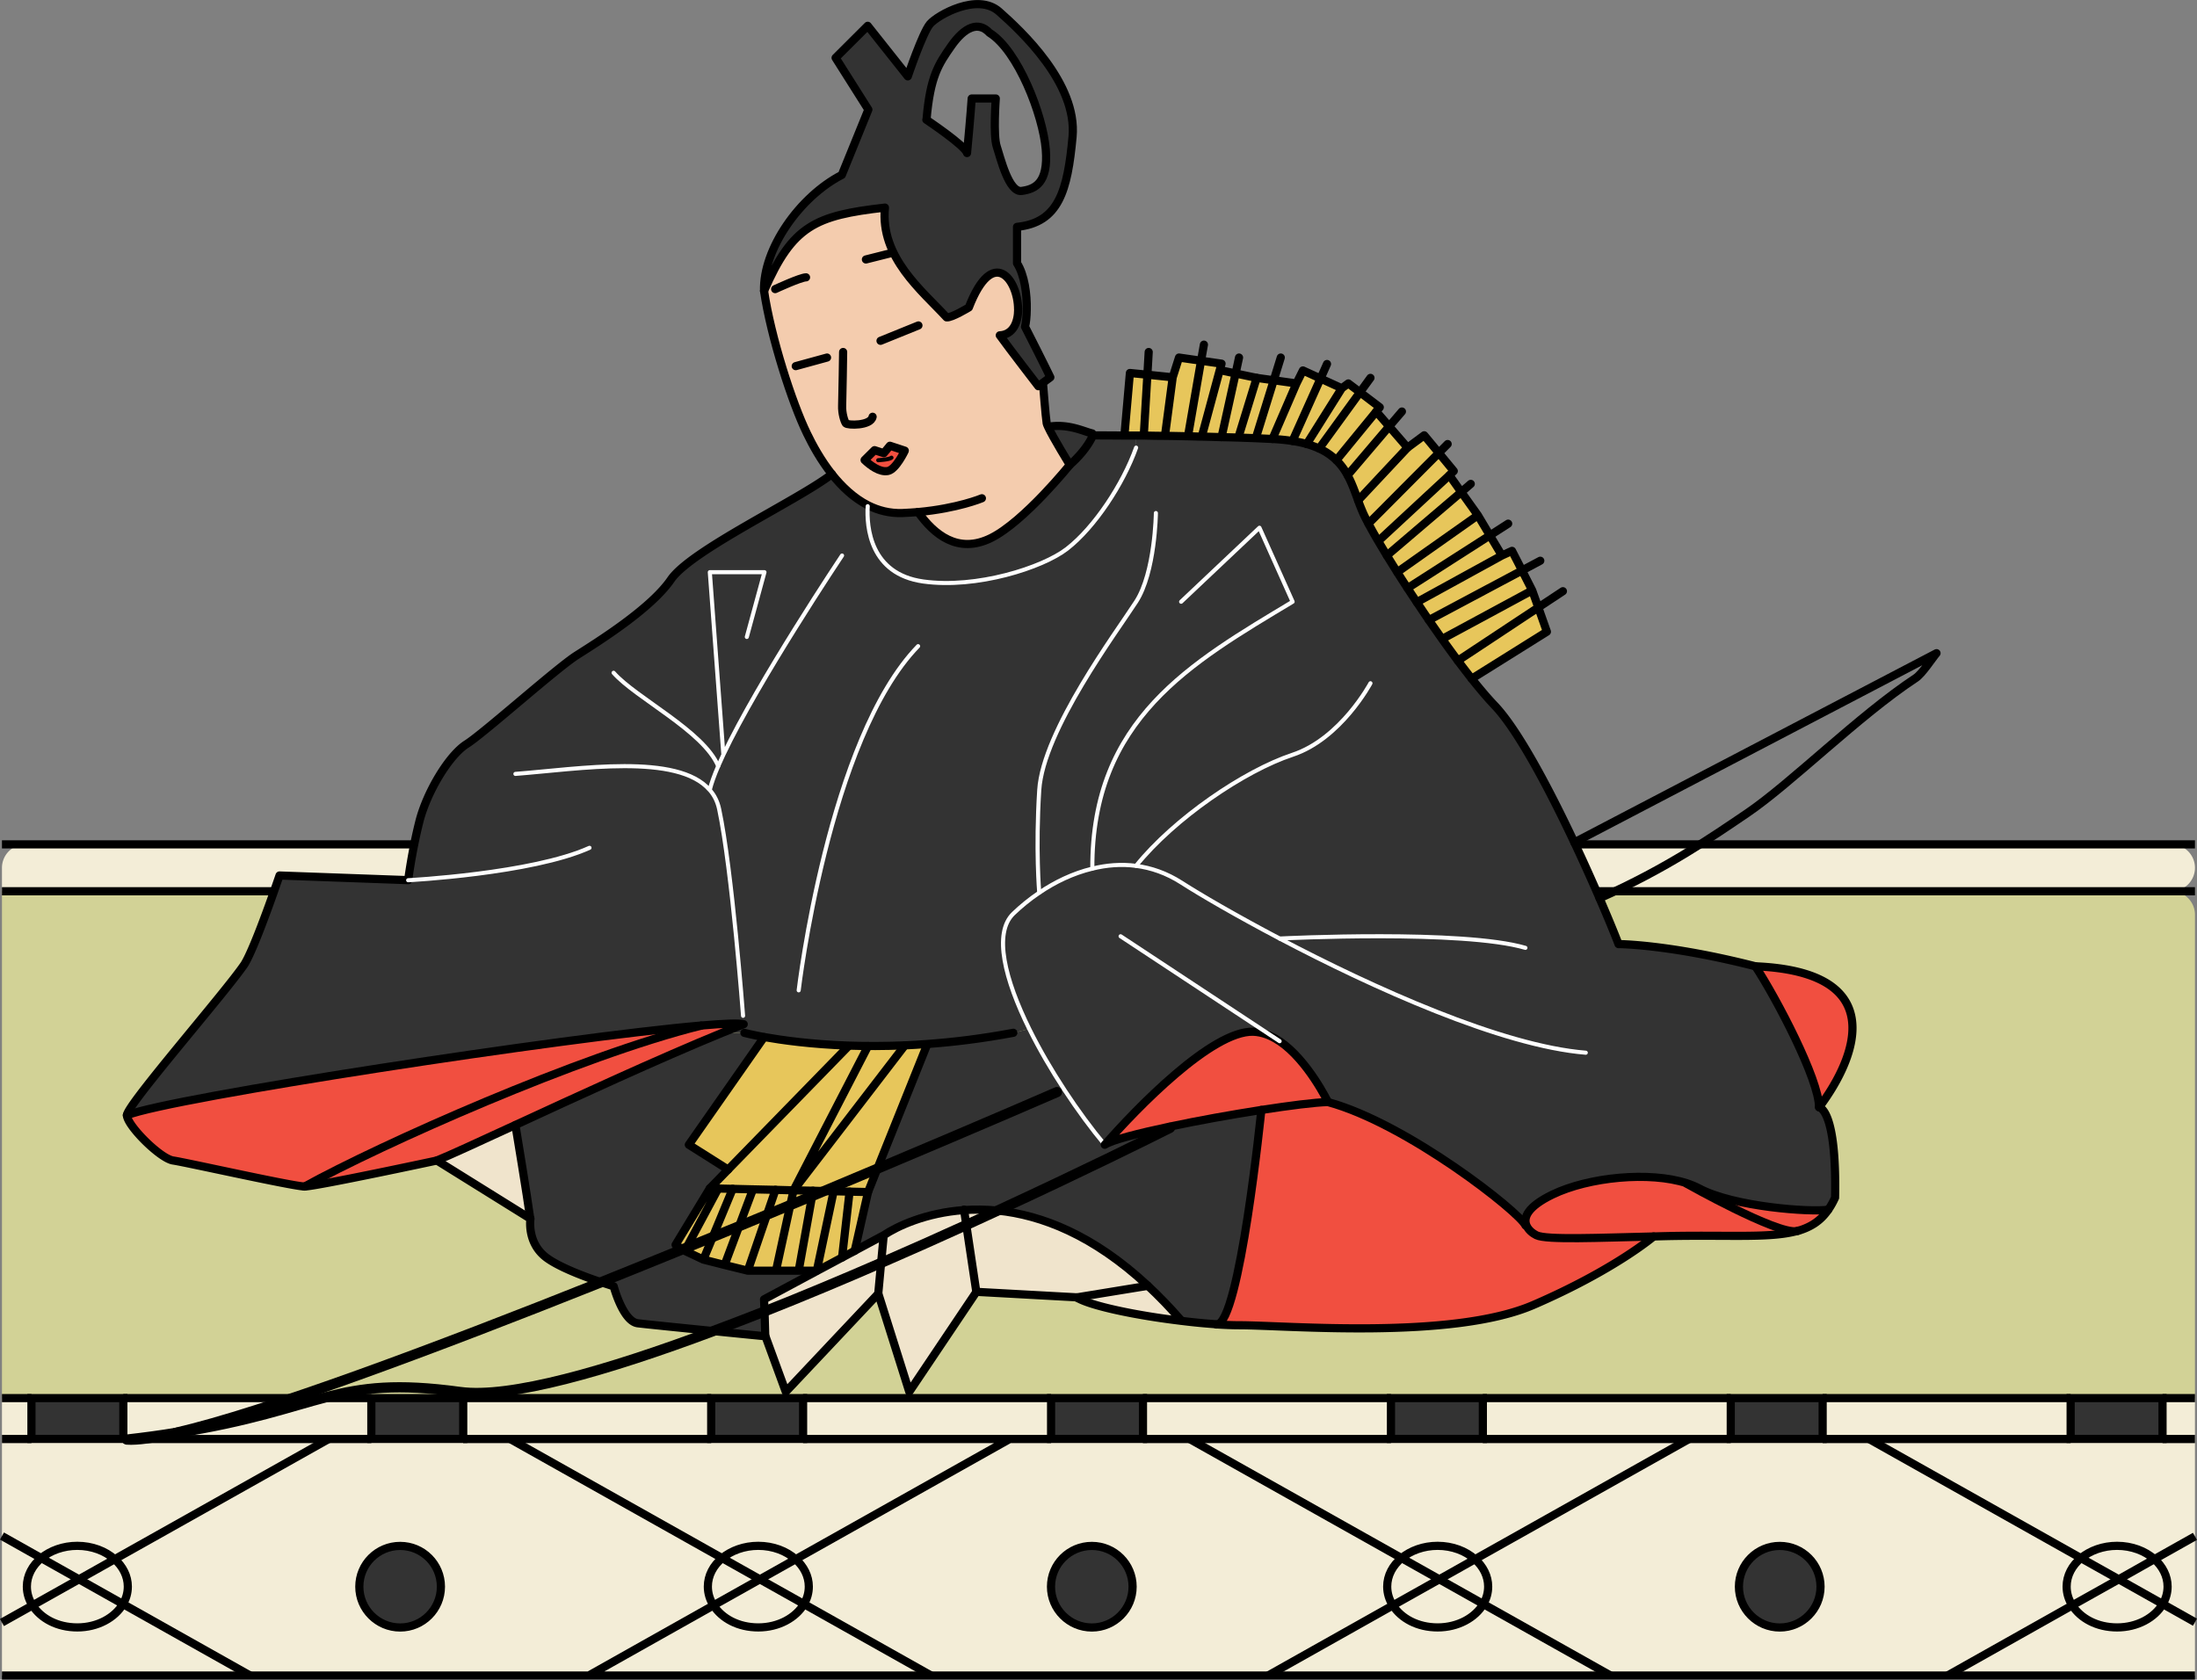 <svg xmlns="http://www.w3.org/2000/svg" viewBox="0 0 268.97 205.66"><rect x="0" y="0" width="268.97" height="205.66" fill="#808080" stroke="none"/><defs><style>.cls-2,.cls-3,.cls-4,.cls-5,.cls-6{stroke-width:0}.cls-8{stroke-miterlimit:10}.cls-11,.cls-8,.cls-9{stroke:#000}.cls-11,.cls-12,.cls-8,.cls-9{fill:none}.cls-9{stroke-width:1.25px}.cls-11,.cls-12,.cls-9{stroke-linecap:round;stroke-linejoin:round}.cls-2{fill:#f14f40}.cls-3{fill:#f0e4cc}.cls-4{fill:#f3edd7}.cls-12{stroke-width:.5px}.cls-5{fill:#333}.cls-6{fill:#e7c65b}.cls-12{stroke:#fff}</style></defs><g id="_レイヤー_3" data-name="レイヤー 3"><path d="M.24 171.19h3.6v5H.24zM268.72 198.63v6.53h-30.29l15.27-8.59c1.03 1.61 3.09 2.7 5.49 2.7s4.6-1.17 5.59-2.87l3.95 2.22Z" class="cls-4"/><path d="M268.72 188.12v10.5l-3.95-2.22c.38-.65.59-1.37.59-2.13 0-1.3-.61-2.47-1.61-3.36l4.97-2.79Z" class="cls-4"/><path d="M268.72 176.2v11.93l-4.97 2.79c-1.13-1-2.76-1.63-4.57-1.63s-3.29.58-4.41 1.5l-25.96-14.59h39.91ZM268.72 106.26a2.87 2.87 0 0 1-2.87 2.87H.24v-2.87a2.87 2.87 0 0 1 2.87-2.87h262.74a2.87 2.87 0 0 1 2.87 2.87ZM264.75 171.19h3.97v5h-3.97zM265.36 194.28c0 .76-.21 1.49-.59 2.13l-5.39-3.03 4.37-2.46c.99.89 1.61 2.06 1.61 3.36Z" class="cls-4"/><path d="m259.39 193.38 5.39 3.03c-.99 1.69-3.12 2.87-5.59 2.87s-4.46-1.1-5.49-2.7l5.68-3.2Z" class="cls-4"/><path d="M253.5 171.19h11.25v5H253.5z" class="cls-5"/><path d="m263.76 190.91-4.37 2.46-4.61-2.59c1.12-.92 2.69-1.5 4.41-1.5 1.81 0 3.44.63 4.57 1.63ZM259.39 193.38l-5.68 3.2c-.44-.68-.69-1.47-.69-2.3 0-1.36.67-2.59 1.76-3.49l4.61 2.59Z" class="cls-4"/><path d="m228.82 176.2 25.96 14.59c-1.09.9-1.76 2.12-1.76 3.49 0 .83.25 1.62.69 2.3l-15.27 8.59h-41.26l-15.57-8.75c.38-.65.59-1.37.59-2.13 0-1.3-.61-2.47-1.61-3.35l26.2-14.73h22.04Zm-5.93 18.08c0-2.76-2.24-4.99-4.99-4.99s-5 2.24-5 4.99 2.24 5 5 5 4.99-2.24 4.99-5ZM253.5 176.2h-30.36v-5.01h30.36v5.01z" class="cls-4"/><path d="M211.89 171.19h11.25v5h-11.25zM217.89 189.28c2.76 0 4.99 2.24 4.99 4.99s-2.24 5-4.99 5-5-2.24-5-5 2.24-4.99 5-4.99Z" class="cls-5"/><path d="m206.78 176.2-26.2 14.73c-1.13-1.01-2.76-1.64-4.57-1.64s-3.29.58-4.41 1.5l-25.96-14.59h61.14ZM181.53 176.2v-5.01h30.36v5.01h-30.36zM197.17 205.16h-41.91l15.27-8.59c1.03 1.61 3.1 2.7 5.49 2.7s4.6-1.17 5.59-2.87l15.57 8.75Z" class="cls-4"/><path d="M182.19 194.28c0 .76-.21 1.49-.59 2.13l-5.39-3.03 4.37-2.45c.99.88 1.61 2.06 1.61 3.35Z" class="cls-4"/><path d="m176.21 193.38 5.39 3.03c-.99 1.69-3.12 2.87-5.59 2.87s-4.46-1.1-5.49-2.7l5.68-3.2Z" class="cls-4"/><path d="M170.29 171.19h11.25v5h-11.25z" class="cls-5"/><path d="M176.01 189.28c1.81 0 3.44.63 4.57 1.64l-4.37 2.45-4.61-2.59c1.12-.92 2.69-1.5 4.41-1.5ZM176.21 193.38l-5.68 3.2c-.44-.68-.69-1.47-.69-2.3 0-1.36.67-2.59 1.76-3.49l4.61 2.59Z" class="cls-4"/><path d="m145.64 176.2 25.96 14.59c-1.09.9-1.76 2.12-1.76 3.49 0 .83.25 1.62.69 2.3l-15.27 8.59H114l-15.57-8.75c.38-.65.59-1.37.59-2.13 0-1.3-.61-2.47-1.61-3.35l26.2-14.73h22.04Zm-6.98 18.08c0-2.76-2.24-4.99-4.99-4.99s-5 2.24-5 4.99 2.24 5 5 5 4.99-2.24 4.99-5ZM170.29 176.2H139.92v-5.01h30.37v5.01z" class="cls-4"/><path d="M128.68 171.19h11.25v5h-11.25zM133.67 189.28c2.76 0 4.99 2.24 4.99 4.99s-2.24 5-4.99 5-5-2.24-5-5 2.24-4.99 5-4.99Z" class="cls-5"/><path d="m123.61 176.2-26.2 14.73c-1.13-1.01-2.76-1.64-4.57-1.64s-3.29.58-4.41 1.5L62.47 176.2h61.14ZM128.68 176.2H98.31v-5.01h30.37v5.01zM113.99 205.16H72.08l15.27-8.59c1.03 1.61 3.09 2.7 5.49 2.7s4.6-1.17 5.59-2.87l15.57 8.75Z" class="cls-4"/><path d="M99.01 194.28c0 .76-.21 1.49-.59 2.13l-5.39-3.03 4.37-2.45c.99.88 1.61 2.06 1.61 3.35Z" class="cls-4"/><path d="m93.03 193.38 5.39 3.03c-.99 1.69-3.12 2.87-5.59 2.87s-4.46-1.1-5.49-2.7l5.68-3.2Z" class="cls-4"/><path d="M87.07 171.19h11.25v5H87.07z" class="cls-5"/><path d="M92.84 189.28c1.81 0 3.44.63 4.57 1.64l-4.37 2.45-4.61-2.59c1.12-.92 2.69-1.5 4.41-1.5ZM93.03 193.38l-5.68 3.2c-.44-.68-.69-1.47-.69-2.3 0-1.36.67-2.59 1.76-3.49l4.61 2.59Z" class="cls-4"/><path d="m62.46 176.2 25.96 14.59c-1.09.9-1.76 2.12-1.76 3.49 0 .83.25 1.62.69 2.3l-15.27 8.59H30.62l-15.57-8.75c.38-.65.59-1.37.59-2.13 0-1.3-.61-2.47-1.61-3.35l26.2-14.73h22.23Zm-8.48 18.08c0-2.76-2.24-4.99-4.99-4.99s-5 2.24-5 4.99 2.24 5 5 5 4.99-2.24 4.99-5ZM87.07 176.2H56.7v-5.01h30.37v5.01z" class="cls-4"/><path d="M45.46 171.19h11.25v5H45.46zM48.99 189.28c2.76 0 4.99 2.24 4.99 4.99s-2.24 5-4.99 5-5-2.24-5-5 2.24-4.99 5-4.99Z" class="cls-5"/><path d="M45.46 176.2H15.09v-5.01h30.37v5.01zM30.62 205.16H.24v-6.49l3.74-2.1c1.03 1.61 3.1 2.7 5.49 2.7s4.6-1.17 5.59-2.87l15.57 8.75Z" class="cls-4"/><path d="M15.65 194.28c0 .76-.21 1.49-.59 2.13l-5.39-3.03 4.37-2.45c.99.88 1.61 2.06 1.61 3.35Z" class="cls-4"/><path d="M3.85 171.19H15.1v5H3.85z" class="cls-5"/><path d="m9.67 193.38 5.39 3.03c-.99 1.69-3.12 2.87-5.59 2.87s-4.46-1.1-5.49-2.7l5.68-3.2ZM9.47 189.28c1.81 0 3.44.63 4.57 1.64l-4.37 2.45-4.61-2.59c1.12-.92 2.69-1.5 4.41-1.5Z" class="cls-4"/><path d="m9.67 193.38-5.68 3.2c-.44-.68-.69-1.47-.69-2.3 0-1.36.67-2.59 1.76-3.49l4.61 2.59ZM.24 188.08l4.81 2.7c-1.09.9-1.76 2.12-1.76 3.49 0 .83.25 1.62.69 2.3l-3.74 2.1v-10.59Z" class="cls-4"/><path d="M211.89 171.19H.24v-62.06h265.61a2.87 2.87 0 0 1 2.87 2.87v59.2h-56.83Z" style="fill:#d2d296;stroke-width:0"/><path d="M.24 176.2h39.99l-26.2 14.73c-1.13-1.01-2.76-1.64-4.57-1.64s-3.29.58-4.41 1.5l-4.81-2.7V176.2Z" class="cls-4"/><path d="M268.72 205.16H.24M.24 103.39h268.48M.24 109.13h268.48M264.75 171.19h3.97M223.14 171.19h30.36M181.53 171.19h30.36M139.92 171.19h30.37M98.31 171.19h30.37M56.7 171.19h30.37M15.09 171.19h30.37M.24 171.19h3.61M264.75 176.2h3.97M223.14 176.2h30.36M181.53 176.2h30.36M139.92 176.2H170.29M98.31 176.2h30.37M56.7 176.2H87.07M15.09 176.2H45.46M.24 176.2h3.61M72.08 205.16l15.27-8.59 5.68-3.19 4.38-2.46 26.2-14.72" class="cls-8"/><path d="m113.99 205.16-15.56-8.75-5.4-3.03-4.61-2.59-25.96-14.59M138.66 194.28c0 2.76-2.24 5-4.99 5s-5-2.24-5-5 2.24-4.99 5-4.99 4.99 2.24 4.99 4.99ZM222.88 194.28c0 2.76-2.24 5-4.99 5s-5-2.24-5-5 2.24-4.99 5-4.99 4.99 2.24 4.99 4.99Z" class="cls-8"/><path d="M97.41 190.92c.99.88 1.61 2.06 1.61 3.35 0 .76-.21 1.49-.59 2.13-.99 1.69-3.12 2.87-5.59 2.87s-4.46-1.1-5.49-2.7c-.44-.68-.69-1.47-.69-2.3 0-1.36.67-2.59 1.76-3.49 1.12-.92 2.69-1.5 4.41-1.5 1.81 0 3.44.63 4.57 1.64ZM.24 198.67l3.75-2.1 5.68-3.19 4.37-2.46 26.2-14.72" class="cls-8"/><path d="m30.62 205.16-15.56-8.75-5.39-3.03-4.61-2.59-4.82-2.71" class="cls-8"/><path d="M14.04 190.92c.99.88 1.61 2.06 1.61 3.35 0 .76-.21 1.49-.59 2.13-.99 1.69-3.12 2.87-5.59 2.87s-4.46-1.1-5.49-2.7c-.44-.68-.69-1.47-.69-2.3 0-1.36.67-2.59 1.76-3.49 1.12-.92 2.69-1.5 4.41-1.5 1.81 0 3.44.63 4.57 1.64ZM155.25 205.16l15.28-8.59 5.68-3.19 4.37-2.46 26.2-14.72" class="cls-8"/><path d="m197.17 205.16-15.57-8.75-5.39-3.03-4.61-2.59-25.96-14.59" class="cls-8"/><path d="M180.58 190.92c.99.88 1.61 2.06 1.61 3.35 0 .76-.21 1.49-.59 2.13-.99 1.69-3.12 2.87-5.59 2.87s-4.46-1.1-5.49-2.7c-.44-.68-.69-1.47-.69-2.3 0-1.36.67-2.59 1.76-3.49 1.12-.92 2.69-1.5 4.41-1.5 1.81 0 3.44.63 4.57 1.64ZM238.43 205.16l15.27-8.59 5.69-3.19 4.37-2.47 4.96-2.79" class="cls-8"/><path d="m268.72 198.63-3.94-2.22-5.39-3.03-4.62-2.59-25.95-14.59" class="cls-8"/><path d="M263.76 190.91c.99.89 1.61 2.06 1.61 3.36 0 .76-.21 1.49-.59 2.13-.99 1.69-3.12 2.87-5.59 2.87s-4.46-1.1-5.49-2.7c-.44-.68-.69-1.47-.69-2.3 0-1.36.67-2.59 1.76-3.49 1.12-.92 2.69-1.5 4.41-1.5 1.81 0 3.44.63 4.57 1.63ZM53.98 194.28c0 2.76-2.24 5-4.99 5s-5-2.24-5-5 2.24-4.99 5-4.99 4.99 2.24 4.99 4.99ZM3.85 171.19H15.1v5H3.85zM45.46 171.19h11.25v5H45.46zM87.07 171.19h11.25v5H87.07zM128.68 171.19h11.25v5h-11.25zM170.29 171.19h11.25v5h-11.25zM211.89 171.19h11.25v5h-11.25zM253.5 171.19h11.25v5H253.5z" class="cls-8"/></g><g id="_レイヤー_2" data-name="レイヤー 2"><path d="M49.97 107.78s.45-3.51 1.36-7.13c.91-3.63 3.62-8.16 5.78-9.52 2.15-1.36 10.99-9.28 13.48-10.87s9.06-5.66 11.55-9.29c2.49-3.62 15.64-9.74 19.71-12.91 1.22 1.53 2.7 2.94 4.44 3.82l-.05.11c-.15 2.57.3 8.31 6.8 9.22 6.5.91 14.59-1.67 17.6-4 3.4-2.64 6.87-7.93 8.46-12.39v-1.48h.95c.82.02 1.69.03 2.6.04.91.02 1.85.04 2.83.05.56 0 1.13.03 1.7.04.79.02 1.58.04 2.38.07.71 0 1.43.04 2.14.05.73.03 1.45.05 2.15.08.67.03 1.31.06 1.94.09.91.04 1.73.12 2.47.25.64.1 1.22.22 1.74.37.57.16 1.06.35 1.52.55.87.4 1.55.89 2.11 1.43.57.56 1 1.18 1.37 1.84.52.97.89 2.02 1.29 3.08.19.52.39 1.04.61 1.54.16.36.38.81.66 1.31.32.61.71 1.31 1.17 2.09a142.563 142.563 0 0 0 2.35 3.84c.4.64.82 1.3 1.26 1.96.36.57.75 1.14 1.14 1.72.48.72.97 1.46 1.47 2.18.54.79 1.09 1.57 1.63 2.34.65.91 1.3 1.79 1.92 2.64.59.77 1.15 1.51 1.69 2.2 1.01 1.28 1.96 2.4 2.8 3.27 2.83 2.96 6.62 10.09 9.77 16.78 1.14 2.41 2.19 4.77 3.09 6.84.99 2.31 1.8 4.27 2.32 5.61 0 0 6.12 0 16.77 2.72 2.6 3.97 7.79 13.86 7.79 17.26 0 0 2.17.19 1.95 11.07-.25.55-.51 1.04-.82 1.46-2.17.34-11.57-.34-15.8-2.6-.46-.25-.98-.46-1.53-.64-4.56-1.47-12-.75-16.44 1.39-3.07 1.49-3.57 2.81-3.2 3.74l-.11.04c-.67-1.59-14.44-12.47-24.18-15.1 0 0-2.46-5.09-5.92-7.45l-.1-.07c-.97-.64-2.02-1.06-3.12-1.1-5.06-.15-14.27 9.37-18.18 13.84-1.62-1.94-3.3-4.23-4.9-6.66s-3.1-5-4.34-7.52l-1.95.49c-3.79.71-7.36 1.14-10.65 1.38-.91.07-1.78.12-2.64.16-2.49.1-4.8.1-6.89.03-4.61-.16-8.16-.67-10.34-1.05-1.57-.29-2.41-.51-2.41-.51l-2.61-.04c.87-.35 1.71-.69 2.53-1.01-.59-.15-2.45-.08-5.2.16-16.43 1.41-64.95 8.81-70.32 10.99 0-1.25 12.01-14.96 14.38-18.47 1.36-2.16 4.3-10.88 4.3-10.88l15.75.57Z" class="cls-5"/><path d="M214.91 118.32c16.31.68 12.55 10.92 7.79 17.26 0-3.4-5.19-13.29-7.79-17.26ZM220.06 150.73l-.11.03c-2.47.39-13.46-5.81-13.46-5.81l.02-.07c.55.18 1.06.39 1.53.64 4.23 2.26 13.63 2.94 15.8 2.6-.93 1.37-2.16 2.16-3.78 2.62Z" class="cls-2"/><path d="M206.49 144.94s11 6.2 13.46 5.81c-3.54.95-8.96.36-17.5.65-6.65.15-13.14.45-14.35-.15-.47-.23-1.02-.67-1.24-1.24-.36-.93.13-2.25 3.2-3.74 4.45-2.15 11.88-2.87 16.44-1.39l-.02.07Z" class="cls-2"/><path d="M202.45 151.4s-4.77 4.07-14.73 8.39c-9.97 4.3-30.14 2.48-36.03 2.48-.82 0-1.74-.04-2.73-.1 2.8-.05 5.46-26.27 5.46-26.27 3.5-.54 6.54-.92 8.16-.97 9.74 2.64 23.51 13.52 24.18 15.1l.11-.04c.22.58.77 1.01 1.24 1.24 1.21.6 7.7.3 14.35.15Z" class="cls-2"/><path d="m188.33 74.38 1.06 2.96-9.21 5.76c-.54-.69-1.11-1.43-1.69-2.2l9.85-6.52Z" class="cls-6"/><path d="m187.58 72.29.75 2.09-9.85 6.52c-.62-.84-1.27-1.73-1.92-2.64l.13-.1 10.89-5.88Z" class="cls-6"/><path d="m186.34 69.85 1.24 2.44-10.89 5.88-.13.1c-.54-.77-1.09-1.55-1.63-2.34l11.41-6.08Z" class="cls-6"/><path d="m186.34 69.85-11.41 6.08c-.51-.73-.99-1.46-1.47-2.18l10.42-5.72 1.24-.57 1.22 2.4ZM182.4 65.56l1.47 2.46-10.42 5.72c-.39-.58-.77-1.15-1.14-1.72l10.08-6.46Z" class="cls-6"/><path d="m180.93 63.09 1.47 2.47-10.08 6.46c-.44-.67-.86-1.32-1.26-1.96l9.87-6.97Z" class="cls-6"/><path d="m178.9 60.25 2.02 2.85-9.87 6.97c-.45-.71-.88-1.39-1.27-2.04l9.11-7.77ZM177.44 58.19l1.46 2.06-9.11 7.77c-.39-.64-.75-1.24-1.08-1.8l.21-.12 8.52-7.91Z" class="cls-6"/><path d="m176.15 55.46 1.83 2.22-.54.51-8.52 7.91-.21.12c-.46-.78-.85-1.48-1.17-2.09l8.62-8.66ZM176.15 55.46l-8.62 8.66c-.28-.51-.5-.95-.66-1.31-.22-.51-.43-1.02-.61-1.54s6.05-6.47 6.05-6.47l2.04-1.51 1.41 1.7.38.46Z" class="cls-6"/><path d="m170.07 52.21 2.25 2.59-6.05 6.46c-.4-1.06-.76-2.11-1.29-3.08l5.09-5.97Z" class="cls-6"/><path d="m168.49 50.39 1.58 1.83-5.09 5.97a7.73 7.73 0 0 0-1.37-1.84l4.88-5.96Z" class="cls-6"/><path d="m168.92 49.87-.43.51-4.88 5.96a7.507 7.507 0 0 0-2.11-1.43l5-6.89 2.42 1.84Z" class="cls-6"/><path d="m166.5 48.03-5 6.89c-.45-.2-.95-.39-1.52-.55l4.29-6.83.8-.59 1.43 1.08Z" class="cls-6"/><path d="m164.27 47.54-4.29 6.83c-.52-.15-1.1-.28-1.74-.37s3.43-7.65 3.43-7.65l2.6 1.19Z" class="cls-6"/><path d="m161.67 46.35-3.43 7.64c-.74-.12-1.56-.2-2.47-.24l2.95-6.8.79-1.59 2.16.99Z" class="cls-6"/><path d="M156.66 127.49c3.46 2.35 5.92 7.45 5.92 7.45-1.62.04-4.66.43-8.16.97-3.62.56-7.72 1.3-11.22 2.04-3.91.83-7.07 1.64-7.95 2.22 3.91-4.47 13.12-13.99 18.18-13.84 1.1.04 2.16.46 3.12 1.1l.1.07Z" class="cls-2"/><path d="m158.72 46.95-2.95 6.8-1.94-.09.02-.36 2.09-6.74 2.79.39Z" class="cls-6"/><path d="m155.94 46.56-2.09 6.74-.02.36c-.7-.03-1.42-.05-2.15-.08v-.28l2.17-7.03 2.09.29Z" class="cls-6"/><path d="m153.85 46.27-2.16 7.03v.28c-.72-.02-1.44-.04-2.15-.05s1.72-7.8 1.72-7.8l2.58.54Z" class="cls-6"/><path d="m151.27 45.73-1.72 7.79-2.38-.06v-.16l2.17-7.99.21.05 1.72.36Z" class="cls-6"/><path d="m149.55 44.53-.21.78-2.17 7.99v.16c-.58 0-1.14-.03-1.7-.04v-.12l1.58-9.13 2.5.36Z" class="cls-6"/><path d="M154.42 135.91s-2.65 26.21-5.46 26.27h-.04c-1.35-.09-2.82-.23-4.33-.42v-.09a55.086 55.086 0 0 0-4.06-4.22c-6.7-6.25-13.06-8.67-18.4-9.21 10.42-4.81 18.54-8.84 21.1-10.13l-.04-.16c3.5-.74 7.6-1.48 11.22-2.04Z" class="cls-5"/><path d="m147.04 44.17-1.58 9.13v.12c-.98-.02-1.93-.04-2.83-.05v-.07l.94-7.1.76-2.42 2.71.39Z" class="cls-6"/><path d="M144.6 161.67v.09c-5.4-.65-11.16-1.82-12.83-2.88l8.77-1.43c1.34 1.25 2.7 2.65 4.06 4.22Z" class="cls-3"/><path d="m143.57 46.2-.94 7.1v.07c-.91 0-1.78-.02-2.6-.04v-.04l.43-7.42 3.11.32Z" class="cls-6"/><path d="M118.03 148.17c-4.69.33-8.19 1.98-9.83 3.08l-3.55 1.9 1.62-7.19 1.14-2.86c12.98-5.46 21.99-9.38 21.99-9.38l.95-.22c1.6 2.43 3.28 4.72 4.9 6.66.88-.58 4.04-1.39 7.95-2.22l.04.16c-2.56 1.29-10.68 5.32-21.1 10.13-1.46-.14-2.83-.15-4.11-.06Z" class="cls-5"/><path d="m140.53 157.44-8.77 1.43-12.24-.67-1.22-8.21c1.3-.59 2.59-1.18 3.83-1.76 5.33.54 11.7 2.96 18.4 9.21Z" class="cls-3"/><path d="m140.47 45.88-.43 7.42v.04H137.69v-.25l.65-7.4 2.14.21Z" class="cls-6"/><path d="M139.09 53.32v1.48c-1.6 4.45-5.07 9.74-8.47 12.39-3.01 2.33-11.1 4.91-17.6 4-6.5-.91-6.95-6.65-6.8-9.22l.05-.11c1.25.63 2.64.99 4.18.94.67-.03 1.31-.07 1.93-.12 1.93 2.73 4.87 5.22 8.95 3.19 4.08-2.04 9.63-8.95 9.63-8.95 2.23-1.96 2.83-3.62 2.83-3.62s1.52 0 3.89.02h1.41Z" class="cls-5"/><path d="m133.72 53.07.07.23s-.6 1.66-2.83 3.62c0 0-2.08-3.38-2.67-4.68h.14c2.42-.38 4.3.6 5.29.83ZM122.32 1.41c2.64 2.34 9.59 8.76 8.99 15.33-.61 6.58-1.67 10.5-6.8 11.03v4.45c.93 1.45 1.22 3.82 1.19 5.68l-1.06-.03c0-3.57-3.05-7.89-6.03-.21 0 0-2.12 1.29-2.72 1.21-3.02-3.28-8.16-7.35-7.55-13.44-8.53.97-11.32 2.2-14.8 10.2-.15-5.14 4.38-11.55 9.52-14.2l3.25-8-4.01-6.34 3.93-3.92 4.91 6.19s1.81-5.36 2.72-6.42c.91-1.06 5.81-3.85 8.46-1.51Zm2.75 21.97c1.59-.22 3.29-.91 2.95-5.09-.34-4.19-3.4-12.12-6.9-14.28-1.37-1.47-3.06-.67-4.65 1.59-1.58 2.26-2.6 3.74-3.05 9.06 0 0 4.76 3.18 4.98 4.08.45-4.76.57-6.68.57-6.68h2.95s-.34 4.53.12 5.89c.45 1.36 1.47 5.66 3.05 5.43ZM130.35 133.5l-.95.22s-9.01 3.92-21.99 9.38l6.02-15.01-.02-.24c3.29-.23 6.86-.67 10.65-1.38l1.95-.49c1.24 2.51 2.74 5.08 4.34 7.52Z" class="cls-5"/><path d="M112.39 62.69c-.61.05-1.25.1-1.93.12-1.54.05-2.93-.31-4.18-.94-1.74-.88-3.22-2.29-4.44-3.82-1.33-1.69-2.35-3.53-3.05-4.99-1.82-3.74-4.42-11.78-5.25-17.45 3.48-8 6.27-9.23 14.8-10.2-.6 6.1 4.53 10.16 7.55 13.44.6.08 2.72-1.21 2.72-1.21 2.97-7.68 6.03-3.35 6.03.21 0 1.64-.65 3.11-2.25 3.19 1.14 1.59 4.72 6.23 4.72 6.23l.52-.39.04.05s.34 4.19.45 4.87c.02.09.07.23.16.42.59 1.3 2.67 4.68 2.67 4.68s-5.55 6.91-9.63 8.95c-4.07 2.03-7.02-.45-8.95-3.18Zm-1.62-7.51-1.82-.6-.75.91-1.13-.37-1.22 1.21c.7.66 1.86 1.54 2.86 1.34.99-.2 2.06-2.48 2.06-2.48Z" style="stroke-width:0;fill:#f4ccae"/><path d="m128.59 46.2-.95.7-.52.39s-3.59-4.64-4.72-6.23c1.61-.07 2.25-1.54 2.25-3.19l1.06.03c0 .85-.09 1.61-.21 2.1 2.27 4.45 3.1 6.19 3.1 6.19Z" class="cls-5"/><path d="M118.03 148.17c1.28-.09 2.65-.08 4.11.06-1.24.58-2.53 1.16-3.83 1.76l-.28-1.82ZM118.3 149.99l1.22 8.21-8.22 12.24-3.79-12.02.35-3.79c3.59-1.56 7.1-3.12 10.43-4.64Z" class="cls-3"/><path d="m118.03 148.17.28 1.82c-3.33 1.52-6.83 3.08-10.43 4.64l.32-3.38c1.64-1.1 5.15-2.75 9.83-3.08Z" class="cls-3"/><path d="m113.41 127.85.02.24-6.02 15.01c-2.07.88-4.24 1.78-6.5 2.73l-1.38-.04-2.38-.05L110.76 128c.86-.04 1.74-.09 2.64-.16Z" class="cls-6"/><path d="m87.93 145.53-1.03-.03 2.25-2.3 14.74-15.12v-.05c2.09.07 4.39.07 6.89-.03l-13.61 17.74-2.22-.05-2.76-.06-2.48-.06-1.77-.04Z" class="cls-6"/><path d="m108.95 54.58 1.82.6s-1.07 2.28-2.06 2.48c-.99.2-2.16-.68-2.86-1.34l1.22-1.21 1.13.37.75-.91Z" class="cls-2"/><path d="m108.19 151.25-.32 3.38c-4.69 2.03-9.51 4.06-14.28 5.95l-.05-1.47 6.48-3.48 3.07-1.64 1.55-.83 3.55-1.91Z" class="cls-3"/><path d="m107.87 154.63-.35 3.79-11.33 12.02-2.49-6.8-.1-3.06c4.77-1.89 9.59-3.91 14.28-5.95Z" class="cls-3"/><path d="m107.41 143.1-1.14 2.86-2.26-.05-1.94-.04-1.14-.03c2.25-.95 4.43-1.85 6.5-2.73Z" class="cls-6"/><path d="m106.27 145.96-1.63 7.19v.01l-1.55.82.92-8.07 2.26.05z" class="cls-6"/><path d="m104.01 145.91-.92 8.07-3.07 1.64-.02-.03 2.06-9.73 1.95.05zM103.88 128.03v.05L89.14 143.2l-4.81-3.04 9.21-13.18c2.17.38 5.72.89 10.34 1.05ZM102.06 145.86l-2.06 9.73h-2.23l1.64-9.13c.51-.21 1-.42 1.5-.62l1.14.03Z" class="cls-6"/><path d="m100.02 155.62-6.48 3.48.05 1.47c-2.13.83-4.24 1.65-6.32 2.42-3.87-.39-8.24-.83-9.21-.95-1.82-.23-2.95-4.53-2.95-4.53s-.62-.19-1.54-.5c3.35-1.35 6.71-2.7 9.99-4.04l.28.18 2.26 1.07 2.61.66 2.83.7H100l.02.04Z" class="cls-5"/><path d="m99.53 145.8-.12.66c-.88.36-1.77.74-2.66 1.1l.4-1.81 2.38.05Z" class="cls-6"/><path d="m99.42 146.46-1.64 9.13H95l1.76-8.03c.9-.36 1.78-.74 2.66-1.1ZM97.15 145.75l-.4 1.81c-.94.4-1.9.79-2.87 1.19l1.05-3.05 2.22.05Z" class="cls-6"/><path d="m96.75 147.56-1.76 8.03h-3.45l2.34-6.84c.97-.4 1.93-.79 2.87-1.19ZM94.94 145.69l-1.05 3.05c-1.13.47-2.26.94-3.41 1.41l1.69-4.53 2.76.06Z" class="cls-6"/><path d="m93.89 148.75-2.34 6.84-2.83-.7 1.77-4.73c1.14-.47 2.28-.94 3.41-1.41Z" class="cls-6"/><path d="m93.6 160.58.1 3.06s-3.02-.29-6.42-.64c2.08-.77 4.19-1.59 6.32-2.42ZM93.54 126.99l-9.21 13.18 4.81 3.04-2.25 2.3-4.19 6.91.86.56c-3.28 1.34-6.64 2.69-9.99 4.04-1.96-.66-5.3-1.89-6.84-3.12-2.26-1.82-1.81-4.65-1.81-4.65-.35-2.64-1.82-11.48-1.82-11.48 7.38-3.42 17.38-8.04 25.42-11.33l2.61.04s.84.22 2.41.51Z" class="cls-5"/><path d="m92.18 145.63-1.69 4.53c-1.06.43-2.15.88-3.23 1.32l2.45-5.91 2.48.06Z" class="cls-6"/><path d="m90.48 150.16-1.77 4.73-2.61-.66 1.14-2.75c1.08-.44 2.17-.89 3.23-1.32Z" class="cls-6"/><path d="M85.85 125.58c2.75-.24 4.61-.31 5.2-.16-.82.32-1.66.66-2.53 1.01-8.03 3.29-18.03 7.92-25.42 11.33-4.6 2.12-8.17 3.77-9.63 4.35 0 0-14.84 3.18-16.2 3.18 9.33-5.15 33.74-16.04 48.57-19.71Z" class="cls-2"/><path d="m89.7 145.57-2.45 5.91c-1.06.43-2.14.87-3.21 1.31l3.89-7.26 1.77.04Z" class="cls-6"/><path d="m87.93 145.53-3.89 7.26c-.15.06-.31.12-.47.19l-.86-.56 4.19-6.91 1.03.03ZM87.25 151.48l-1.14 2.75-2.26-1.07.2-.36c1.07-.44 2.15-.88 3.21-1.31Z" class="cls-6"/><path d="m64.92 149.24-11.45-7.13c1.46-.58 5.03-2.23 9.63-4.35 0 0 1.47 8.85 1.82 11.48Z" class="cls-3"/><path d="M85.85 125.58c-14.83 3.67-39.24 14.56-48.57 19.71-1.36 0-14.5-2.95-16.09-3.18-1.59-.22-5.66-4.3-5.66-5.55 5.37-2.17 53.89-9.58 70.32-10.99Z" class="cls-2"/><path d="M124.65 37.87c0 1.64-.65 3.11-2.25 3.19 1.14 1.59 4.72 6.23 4.72 6.23l.52-.39.95-.7s-.83-1.74-3.1-6.19c.12-.5.2-1.25.21-2.1.04-1.86-.26-4.23-1.19-5.68v-4.45c5.13-.53 6.19-4.45 6.8-11.03.6-6.57-6.34-12.98-8.99-15.33s-7.55.45-8.46 1.51c-.91 1.06-2.72 6.42-2.72 6.42l-4.91-6.19-3.93 3.92 4.01 6.34-3.25 8c-5.14 2.64-9.67 9.06-9.52 14.2 3.48-8 6.27-9.23 14.8-10.2-.6 6.1 4.53 10.16 7.55 13.44.6.08 2.72-1.21 2.72-1.21 2.97-7.68 6.03-3.35 6.03.21Z" class="cls-11"/><path d="M113.41 14.66s4.76 3.18 4.98 4.08c.45-4.76.57-6.68.57-6.68h2.95s-.34 4.53.12 5.89c.45 1.36 1.47 5.66 3.05 5.43 1.59-.22 3.29-.91 2.95-5.09-.34-4.19-3.4-12.12-6.9-14.28-1.37-1.47-3.06-.67-4.65 1.59-1.58 2.26-2.6 3.74-3.05 9.06ZM93.54 35.62c.83 5.66 3.43 13.71 5.25 17.45.7 1.46 1.72 3.3 3.05 4.99 1.22 1.53 2.7 2.94 4.44 3.82 1.25.63 2.64.99 4.18.94.67-.03 1.31-.07 1.93-.12 4.86-.44 7.82-1.69 7.82-1.69" class="cls-11"/><path d="M103.22 43.1s-.08 5.63-.12 6.57.27 1.89.45 2.16c.19.26 3.06.34 3.28-.8M107.8 41.73l4.64-1.88M97.42 44.83l3.83-1.05M94.9 35.4s3.1-1.44 3.78-1.44M106.01 31.77l3.02-.76M110.77 55.18l-1.82-.6-.75.91-1.13-.37-1.22 1.21c.7.66 1.86 1.54 2.86 1.34.99-.2 2.06-2.48 2.06-2.48Z" class="cls-11"/><path d="M107.52 56.35s1.38-.07 1.62-.31" style="stroke-width:.5px;stroke-linecap:round;stroke-linejoin:round;fill:none;stroke:#000"/><path d="M112.39 62.69c1.93 2.72 4.87 5.21 8.95 3.18 4.08-2.04 9.63-8.95 9.63-8.95s-2.08-3.38-2.67-4.68c-.09-.19-.14-.33-.16-.42-.12-.68-.45-4.87-.45-4.87" class="cls-11"/><path d="M106.23 61.98c-.15 2.57.3 8.31 6.8 9.22 6.5.91 14.59-1.67 17.6-4 3.4-2.64 6.87-7.93 8.46-12.39" class="cls-12"/><path d="M166.27 61.27c-.4-1.06-.76-2.11-1.29-3.08a7.73 7.73 0 0 0-1.37-1.84 7.507 7.507 0 0 0-2.11-1.43c-.45-.2-.95-.39-1.52-.55-.52-.15-1.1-.28-1.74-.37-.74-.12-1.56-.2-2.47-.25l-1.94-.09c-.7-.03-1.42-.05-2.15-.08-.71-.02-1.43-.04-2.14-.05-.8-.03-1.59-.05-2.38-.07-.58 0-1.14-.03-1.7-.04-.98-.02-1.93-.04-2.83-.05-.91 0-1.78-.02-2.6-.04H137.68c-2.37-.02-3.89-.02-3.89-.02s-.6 1.66-2.83 3.62M220.06 150.73c1.62-.46 2.85-1.25 3.78-2.62.3-.43.57-.91.82-1.46.22-10.88-1.95-11.07-1.95-11.07 4.76-6.34 8.52-16.58-7.79-17.26-10.65-2.72-16.77-2.72-16.77-2.72-.51-1.34-1.32-3.3-2.32-5.61-.9-2.08-1.95-4.43-3.09-6.84-3.15-6.69-6.94-13.82-9.77-16.78-.83-.87-1.78-1.99-2.8-3.27-.54-.69-1.11-1.43-1.69-2.2-.62-.84-1.27-1.73-1.92-2.64-.54-.77-1.09-1.55-1.63-2.34-.51-.73-.99-1.46-1.47-2.18-.39-.58-.77-1.15-1.14-1.72-.44-.67-.86-1.32-1.26-1.96a142.563 142.563 0 0 1-2.35-3.84c-.46-.78-.85-1.48-1.17-2.09-.28-.51-.5-.95-.66-1.31-.22-.51-.43-1.02-.61-1.54M148.96 162.17c.99.06 1.92.1 2.73.1 5.89 0 26.06 1.82 36.03-2.48 9.97-4.31 14.73-8.39 14.73-8.39 8.54-.28 13.96.3 17.5-.65M101.85 58.05c-4.07 3.17-17.22 9.29-19.71 12.91-2.49 3.63-9.06 7.7-11.55 9.29s-11.33 9.51-13.48 10.87c-2.16 1.37-4.87 5.89-5.78 9.52-.91 3.62-1.36 7.13-1.36 7.13l-15.75-.57s-2.95 8.72-4.3 10.88c-2.38 3.51-14.38 17.22-14.38 18.47s4.07 5.32 5.66 5.55c1.59.23 14.73 3.18 16.09 3.18s16.2-3.18 16.2-3.18l11.45 7.13s-.45 2.83 1.81 4.65c1.54 1.23 4.88 2.47 6.84 3.12.92.31 1.54.5 1.54.5s1.13 4.3 2.95 4.53c.97.12 5.34.56 9.21.95 3.4.35 6.42.64 6.42.64l2.49 6.8 11.33-12.02 3.79 12.02 8.22-12.24 12.24.67c1.67 1.06 7.44 2.24 12.82 2.88 1.51.19 2.98.33 4.33.42M133.72 53.07c-.99-.22-2.87-1.21-5.29-.83" class="cls-11"/><path d="m104.64 153.16-1.55.82-3.07 1.64-6.48 3.48.06 1.48.09 3.06M107.52 158.42l.35-3.79.32-3.38-3.55 1.9M108.19 151.25c1.64-1.1 5.15-2.75 9.83-3.08 1.28-.09 2.65-.08 4.11.06 5.33.54 11.7 2.96 18.4 9.21 1.34 1.25 2.7 2.65 4.06 4.22" class="cls-11"/><path d="m118.02 148.11.01.06.27 1.82 1.23 8.21M131.76 158.87l8.77-1.43M103.88 128.09l-14.74 15.12-2.24 2.3 1.03.02 1.77.04 2.48.06 2.76.06 2.21.06 2.38.05 1.39.04 1.14.02 1.95.05 2.26.05 1.14-2.86 6.02-15.01" class="cls-11"/><path d="M156.66 114.92c-5.31-2.8-9.66-5.33-12.06-6.87-1.8-1.15-3.67-1.79-5.51-2.03-1.82-.24-3.63-.09-5.36.34-2.37.57-4.59 1.65-6.5 2.95-1.19.8-2.25 1.68-3.17 2.56-2.48 2.4-1.03 8.08 1.95 14.12 1.24 2.51 2.74 5.08 4.34 7.52s3.28 4.72 4.9 6.66M194.14 128.9c-10.3-.83-26.09-7.98-37.48-13.98" class="cls-12"/><path d="M202.45 151.4c-6.65.15-13.14.45-14.35-.15-.47-.23-1.02-.67-1.24-1.24-.36-.93.13-2.25 3.2-3.74 4.45-2.15 11.88-2.87 16.44-1.39.55.18 1.06.39 1.53.64 4.23 2.26 13.63 2.94 15.8 2.6" class="cls-11"/><path d="M206.49 144.94s11 6.2 13.46 5.81l.11-.03.12-.04M214.91 118.32c2.6 3.97 7.79 13.86 7.79 17.26M91.13 126.47s.84.22 2.41.51c2.17.38 5.72.89 10.34 1.05 2.09.07 4.39.07 6.89-.03.86-.04 1.74-.09 2.64-.16 3.29-.23 6.86-.67 10.65-1.38" class="cls-11"/><path d="M86.9 96.74c.56.64.94 1.4 1.14 2.32 1.59 7.48 2.93 25.32 2.93 25.32M63.1 94.76c7.76-.6 19.87-2.59 23.79 1.98M97.78 121.26s3.62-30.81 14.62-42.14M103.09 68.02S92.81 83.41 88.56 92.41c-.23.49-.43.95-.63 1.39-.49 1.14-.85 2.14-1.04 2.93h0M88.56 92.41 86.9 70.06h6.69l-2.16 7.93" class="cls-12"/><path d="M75.12 82.38c2.72 3.09 11.02 7.13 12.81 11.43M49.97 107.78s15.17-.79 22.2-3.97M141.51 62.82s-.08 7.24-2.42 10.86c-2.34 3.63-11.4 15.76-11.86 23.06s0 12.56 0 12.56M144.6 73.68l9.59-9.06 4.06 9.06c-12.43 7.48-24.6 14.36-24.52 32.67M139.08 106.02c4.69-5.82 13.25-11.64 19.16-13.6 5.92-1.96 9.54-8.76 9.54-8.76M156.66 114.92h0c.55-.03 22.43-1.1 30.09 1.14" class="cls-12"/><path d="M156.66 127.49c3.46 2.35 5.92 7.45 5.92 7.45-1.62.04-4.66.43-8.16.97-3.62.56-7.72 1.3-11.22 2.04-3.91.83-7.07 1.64-7.95 2.22 3.91-4.47 13.12-13.99 18.18-13.84 1.1.04 2.16.46 3.12 1.1" class="cls-11"/><path d="m137.19 114.64 19.37 12.78.1.07" class="cls-12"/><path d="M162.57 134.94c9.74 2.64 23.51 13.52 24.18 15.1M154.42 135.91s-2.65 26.21-5.46 26.27h-.04M86.9 145.51l-4.19 6.91.86.56.27.18.2-.37 3.89-7.26v-.02M83.84 153.16l2.27 1.07 1.14-2.75 2.45-5.91M86.11 154.23l2.6.66 1.77-4.73 1.7-4.53M88.71 154.89l2.84.7 2.34-6.84 1.05-3.06M91.55 155.59H95l1.75-8.03.4-1.81M95 155.59h2.78l1.64-9.13.11-.66M97.78 155.59H100l2.06-9.73M103.09 153.98l.92-8.07M106.27 145.96l-1.63 7.19v.01M106.27 128.09l-9.12 17.66 13.62-17.74M192.74 103.15l44.34-23.17c-.49.56-1.74 2.51-2.54 3.04-7 4.61-15.28 12.92-20.69 16.58-4.08 2.76-9.75 6.72-18.02 10.39M15.53 136.56c5.37-2.17 53.89-9.58 70.32-10.99 2.75-.24 4.61-.31 5.2-.16-.82.32-1.66.66-2.53 1.01-8.03 3.29-18.03 7.92-25.42 11.33-4.6 2.12-8.17 3.77-9.63 4.35" class="cls-11"/><path d="M63.1 137.76s1.47 8.85 1.82 11.48M93.54 126.99l-9.21 13.18 4.81 3.04M137.68 53.07l.65-7.4 2.14.21 3.1.32-.94 7.1M143.57 46.2l.77-2.42 2.7.39 2.51.36-.22.78-2.16 7.99M149.55 45.36l1.72.37 2.58.54-2.16 7.03" class="cls-11"/><path d="m153.85 46.27 2.09.29 2.78.39-2.94 6.8M158.72 46.95l.79-1.59 2.16.99 2.6 1.19-4.29 6.83M164.27 47.54l.8-.59 1.43 1.08 2.42 1.84-.43.52-4.88 5.96" class="cls-11"/><path d="m168.49 50.39 1.58 1.82 2.25 2.6-6.05 6.46v.01" class="cls-11"/><path d="m172.32 54.81 2.04-1.51 1.41 1.7.38.46 1.83 2.22-.54.51-8.52 7.9" class="cls-11"/><path d="m177.44 58.19 1.46 2.06 2.03 2.84-9.87 6.97M180.93 63.09l1.47 2.47 1.47 2.46-10.42 5.72M183.87 68.02l1.24-.57 1.23 2.4 1.24 2.44-10.89 5.88M187.58 72.29l.75 2.09 1.05 2.97-9.21 5.76" class="cls-11"/><path d="m191.34 72.39-3.01 1.99-9.85 6.52M188.57 68.66l-2.23 1.19-11.41 6.08M184.64 64.12l-2.24 1.44-10.08 6.46M177.23 54.37l-1.08 1.09-8.62 8.66M171.63 50.39l-1.56 1.82-5.09 5.98M167.78 46.27l-1.28 1.76-5 6.89M162.46 44.57l-.79 1.78-3.43 7.64M156.8 43.78l-.86 2.78-2.09 6.74M151.69 43.78l-.42 1.95-1.72 7.79M147.39 42.2l-.35 1.97-1.58 9.13M140.63 43.1l-.16 2.78-.44 7.42M180.06 59.25l-1.16 1-9.11 7.77M37.28 145.29c9.33-5.15 33.74-16.04 48.57-19.71" class="cls-11"/><path d="M21.54 175.45c18.25-2.88 19.27-7.13 34.78-5.01 6.09.83 17.92-2.56 30.96-7.44 2.08-.77 4.19-1.59 6.32-2.42 4.77-1.89 9.59-3.91 14.28-5.95 3.59-1.56 7.1-3.12 10.43-4.64 1.3-.59 2.59-1.18 3.83-1.76 10.42-4.81 18.54-8.84 21.1-10.13M21.52 175.45c-2.64.61-4.69.91-5.99.82 2.19-.25 4.18-.52 5.99-.82ZM21.52 175.45h.02" class="cls-9"/><path d="M129.4 133.72s-9.01 3.92-21.99 9.38c-2.07.88-4.24 1.78-6.5 2.73-.5.2-.99.41-1.5.62-.88.36-1.77.74-2.66 1.1-.94.4-1.9.79-2.87 1.19-1.13.47-2.26.94-3.41 1.41-1.06.43-2.15.88-3.23 1.32-1.06.43-2.14.87-3.21 1.31-.15.06-.31.12-.47.19-3.28 1.34-6.64 2.69-9.99 4.04-20.45 8.16-41.22 15.93-52.04 18.43" class="cls-9"/></g></svg>
